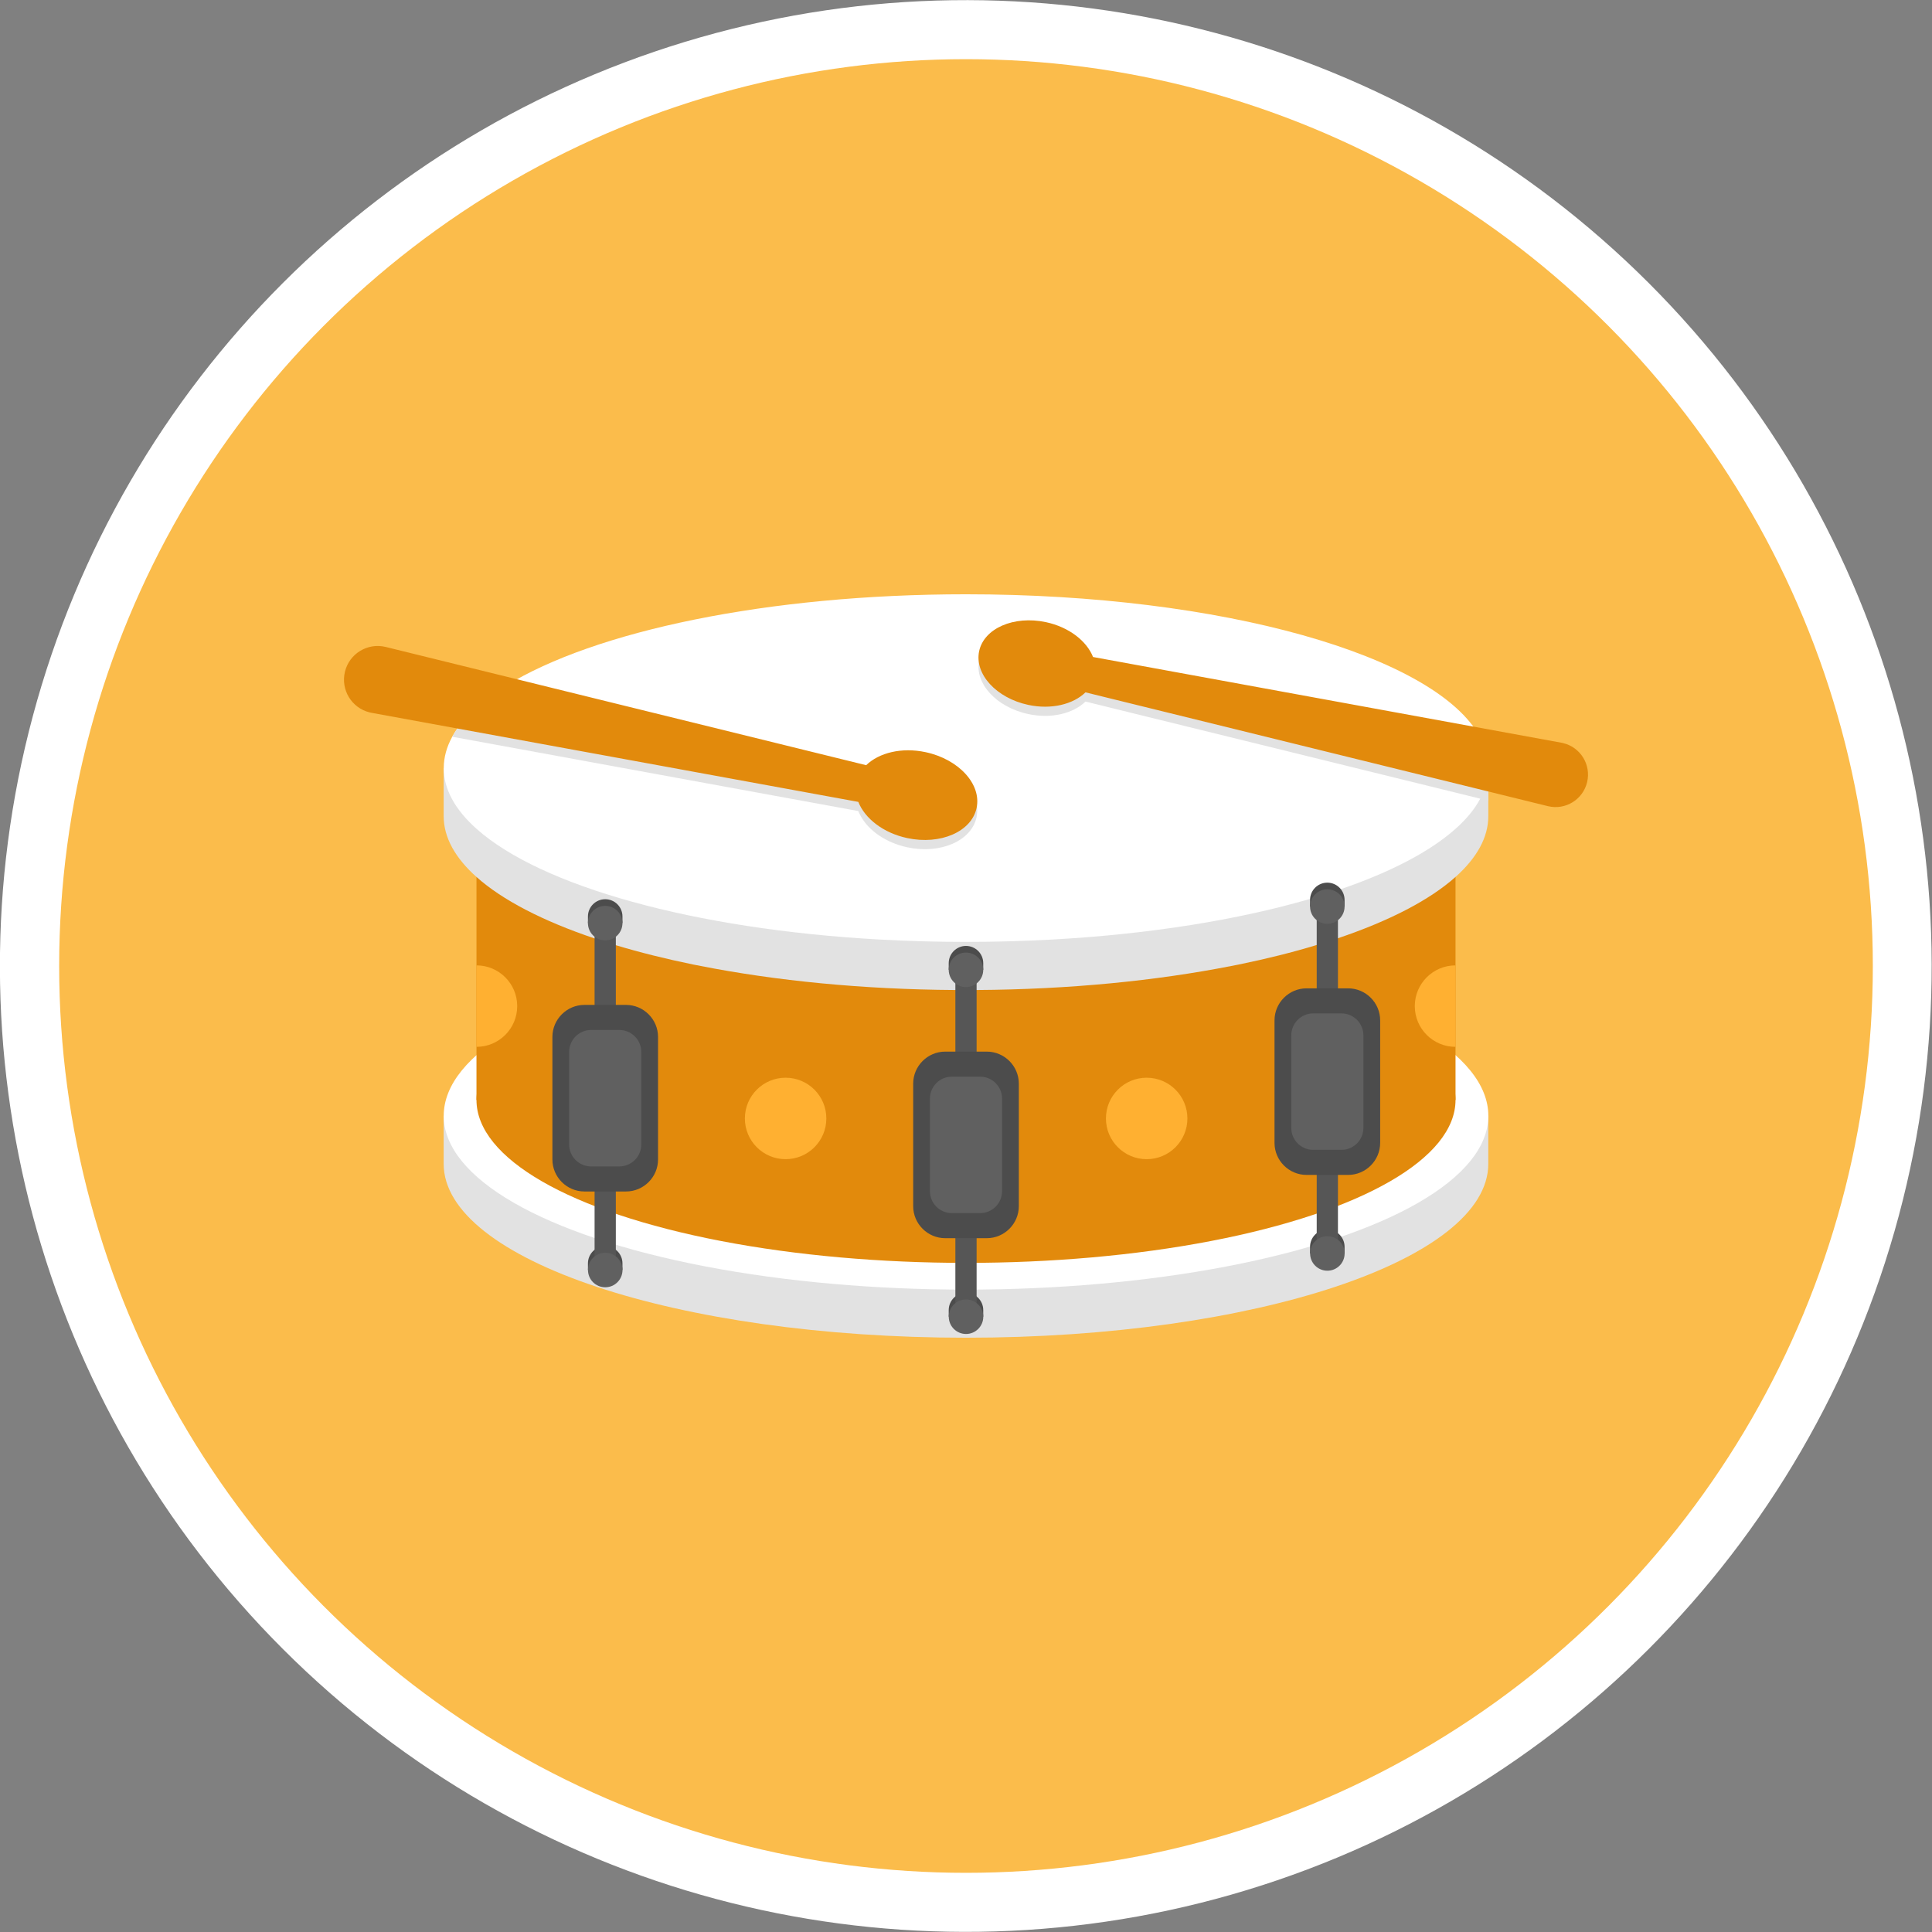 <?xml version="1.0" encoding="utf-8"?>
<!-- Generator: Adobe Illustrator 26.0.0, SVG Export Plug-In . SVG Version: 6.00 Build 0)  -->
<svg version="1.0" id="Camada_1" xmlns="http://www.w3.org/2000/svg" xmlns:xlink="http://www.w3.org/1999/xlink" x="0px" y="0px"
	 viewBox="0 0 300 300" enable-background="new 0 0 300 300" xml:space="preserve">
<rect x="0" y="0" width="300" height="300" fill="#808080" stroke="none"/>
<g>
	
		<ellipse transform="matrix(0.707 -0.707 0.707 0.707 -62.132 150)" fill="#FFFFFF" cx="150" cy="150" rx="150" ry="150"/>
	<circle fill="#FBBC4B" cx="150" cy="150" r="140.812"/>
</g>
<g>
	<g>
		<g>
			<g>
				<path fill="#E2E2E2" d="M227.962,173.258H72.048h-3.156v7.46c0,14.92,36.312,27.003,81.105,27.003s81.105-12.083,81.105-27.003
					v-7.46H227.962z"/>
				<ellipse fill="#FFFFFF" cx="150.004" cy="173.258" rx="81.104" ry="26.993"/>
			</g>
			<polygon fill="#E28A0C" points="226.013,170.801 150,170.801 73.987,170.801 73.987,126.738 226.013,126.738 			"/>
			<ellipse fill="#E28A0C" cx="150" cy="170.801" rx="76.013" ry="25.299"/>
			<g>
				<path fill="#E2E2E2" d="M231.104,119.269v7.46c0,3.32-1.8,6.5-5.09,9.44c-4.03,3.6-10.31,6.84-18.26,9.52
					c-1.07,0.37-2.17,0.72-3.3,1.05c-3.74,1.14-7.8,2.15-12.14,3.04c-0.37,0.07-0.75,0.15-1.13,0.22
					c-11.63,2.29-25.12,3.64-39.54,3.73c-0.55,0.01-1.1,0.01-1.65,0.01c-0.55,0-1.1,0-1.65-0.01c-14.42-0.09-27.9-1.44-39.53-3.73
					c-0.38-0.07-0.75-0.14-1.13-0.22c-4.3-0.88-8.34-1.89-12.06-3.01c-1.13-0.34-2.23-0.69-3.3-1.05
					c-7.99-2.69-14.3-5.94-18.34-9.55c-3.29-2.94-5.09-6.12-5.09-9.44v-7.46H231.104z"/>
				<path fill="#FFFFFF" d="M231.104,119.269c0,1.62-0.43,3.21-1.25,4.75c-0.86,1.61-2.15,3.18-3.84,4.68
					c-3.96,3.53-10.07,6.72-17.82,9.37c-0.3,0.1-0.58,0.2-0.88,0.31h-0.01c-0.28,0.09-0.56,0.18-0.84,0.27
					c-0.56,0.18-1.13,0.36-1.71,0.53c-0.33,0.11-0.66,0.21-1,0.3c0,0.01,0,0.01-0.01,0.01c-0.1,0.03-0.2,0.06-0.31,0.09
					c-11.08,3.23-24.82,5.47-39.98,6.31c-4.37,0.24-8.87,0.37-13.45,0.37c-4.58,0-9.08-0.13-13.45-0.37c-0.01,0-0.01,0-0.01,0
					c-28.88-1.61-52.59-8.29-62.56-17.2c-3.29-2.93-5.08-6.11-5.08-9.42c0-1.66,0.45-3.29,1.32-4.87c1.54-2.81,4.39-5.48,8.34-7.92
					c13.69-8.45,40.55-14.2,71.44-14.2c39.85,0,72.99,9.56,79.81,22.17C230.664,116.019,231.104,117.629,231.104,119.269z"/>
			</g>
		</g>
		<g>
			<g>
				<path fill="#4C4C4C" d="M152.678,203.428v1.031h-5.361v-1.031c0-1.48,1.2-2.68,2.68-2.68S152.678,201.948,152.678,203.428z"/>
			</g>
			<g>
				<path fill="#565656" d="M149.998,203.943c-0.912,0-1.649-0.606-1.649-1.355v-52.805c0-0.749,0.738-1.355,1.649-1.355
					s1.649,0.606,1.649,1.355v52.805C151.647,203.337,150.91,203.943,149.998,203.943z"/>
			</g>
			<g>
				<path fill="#4C4C4C" d="M152.678,149.562v1.031h-5.361v-1.031c0-1.48,1.2-2.68,2.68-2.68S152.678,148.082,152.678,149.562z"/>
			</g>
			<circle fill="#606060" cx="149.997" cy="150.593" r="2.68"/>
			<path fill="#4C4C4C" d="M153.23,192.265h-6.459c-2.735,0-4.973-2.238-4.973-4.973v-19.025c0-2.735,2.238-4.973,4.973-4.973h6.459
				c2.735,0,4.973,2.238,4.973,4.973v19.025C158.203,190.027,155.965,192.265,153.23,192.265z"/>
			<path fill="#606060" d="M152.204,188.371h-4.408c-1.867,0-3.394-1.527-3.394-3.394v-14.396c0-1.867,1.527-3.394,3.394-3.394
				h4.408c1.867,0,3.394,1.527,3.394,3.394v14.396C155.598,186.844,154.071,188.371,152.204,188.371z"/>
			<circle fill="#606060" cx="150.004" cy="204.459" r="2.68"/>
		</g>
		<g>
			<g>
				<path fill="#4C4C4C" d="M96.656,196.177v1.031h-5.361v-1.031c0-1.48,1.2-2.68,2.68-2.68
					C95.456,193.496,96.656,194.696,96.656,196.177z"/>
			</g>
			<g>
				<path fill="#565656" d="M93.976,196.692c-0.912,0-1.649-0.606-1.649-1.355v-52.805c0-0.749,0.738-1.355,1.649-1.355
					c0.912,0,1.649,0.606,1.649,1.355v52.805C95.626,196.086,94.888,196.692,93.976,196.692z"/>
			</g>
			<g>
				<path fill="#4C4C4C" d="M96.656,142.311v1.031h-5.361v-1.031c0-1.48,1.2-2.68,2.68-2.68
					C95.456,139.63,96.656,140.83,96.656,142.311z"/>
			</g>
			<circle fill="#606060" cx="93.975" cy="143.342" r="2.68"/>
			<path fill="#4C4C4C" d="M97.208,185.013h-6.459c-2.735,0-4.973-2.238-4.973-4.973v-19.025c0-2.735,2.238-4.973,4.973-4.973h6.459
				c2.735,0,4.973,2.238,4.973,4.973v19.025C102.181,182.775,99.943,185.013,97.208,185.013z"/>
			<path fill="#606060" d="M96.182,181.12h-4.408c-1.867,0-3.394-1.527-3.394-3.394V163.33c0-1.867,1.527-3.394,3.394-3.394h4.408
				c1.867,0,3.394,1.527,3.394,3.394v14.396C99.576,179.593,98.049,181.12,96.182,181.12z"/>
			<circle fill="#606060" cx="93.982" cy="197.208" r="2.68"/>
		</g>
		<g>
			<g>
				<path fill="#4C4C4C" d="M208.786,193.604v1.031h-5.361v-1.031c0-1.48,1.2-2.68,2.68-2.68S208.786,192.124,208.786,193.604z"/>
			</g>
			<g>
				<path fill="#565656" d="M206.107,194.12c-0.912,0-1.649-0.606-1.649-1.355V139.96c0-0.749,0.738-1.355,1.649-1.355
					c0.912,0,1.649,0.606,1.649,1.355v52.805C207.756,193.514,207.018,194.12,206.107,194.12z"/>
			</g>
			<g>
				<path fill="#4C4C4C" d="M208.786,139.738v1.031h-5.361v-1.031c0-1.48,1.2-2.68,2.68-2.68S208.786,138.258,208.786,139.738z"/>
			</g>
			<circle fill="#606060" cx="206.106" cy="140.769" r="2.68"/>
			<path fill="#4C4C4C" d="M209.338,182.441h-6.459c-2.735,0-4.973-2.238-4.973-4.973v-19.025c0-2.735,2.238-4.973,4.973-4.973
				h6.459c2.735,0,4.973,2.238,4.973,4.973v19.025C214.311,180.203,212.074,182.441,209.338,182.441z"/>
			<path fill="#606060" d="M208.313,178.548h-4.408c-1.867,0-3.394-1.527-3.394-3.394v-14.396c0-1.867,1.527-3.394,3.394-3.394
				h4.408c1.867,0,3.394,1.527,3.394,3.394v14.396C211.707,177.021,210.18,178.548,208.313,178.548z"/>
			<circle fill="#606060" cx="206.113" cy="194.635" r="2.68"/>
		</g>
		<circle fill="#FFB031" cx="121.989" cy="173.672" r="6.325"/>
		<path fill="#FFB031" d="M73.987,149.904c3.493,0,6.325,2.832,6.325,6.325s-2.832,6.325-6.325,6.325V149.904z"/>
		<path fill="#FFB031" d="M226.013,162.554c-3.493,0-6.325-2.832-6.325-6.325s2.832-6.325,6.325-6.325V162.554z"/>
		<circle fill="#FFB031" cx="178.054" cy="173.672" r="6.325"/>
	</g>
	<g>
		<path fill="#E2E2E2" d="M146.764,119.269c-0.92-0.46-1.94-0.82-3.04-1.05c-3.02-0.64-5.91-0.18-7.95,1.05
			c-0.48,0.29-0.9,0.61-1.28,0.98l-3.98-0.98l-51.95-12.79c-3.95,2.44-6.8,5.11-8.34,7.92l26.6,4.87l36.45,6.67
			c0.11,0.27,0.23,0.54,0.39,0.8c1.24,2.24,3.88,4.11,7.22,4.83c5.16,1.1,9.97-1,10.76-4.68c0.01-0.05,0.02-0.1,0.02-0.15
			C152.194,123.879,150.134,120.929,146.764,119.269z M229.814,114.449l-60.09-11c-0.98-2.48-3.73-4.65-7.32-5.41
			c-4.96-1.07-9.6,0.95-10.36,4.5c-0.76,3.55,2.66,7.28,7.62,8.34c3.59,0.77,6.98-0.09,8.89-1.94l41.99,10.33l19.31,4.75l1.25,0.31
			v-5.06C231.104,117.629,230.664,116.019,229.814,114.449z"/>
		<path fill="#E28A0C" d="M143.728,116.796c-3.724-0.795-7.247,0.091-9.229,2.023l-74.611-18.362
			c-2.807-0.685-5.639,1.035-6.324,3.842s1.035,5.639,3.842,6.324c0.096,0.024,0.194,0.044,0.291,0.062l75.581,13.833
			c1.017,2.574,3.874,4.826,7.601,5.621c5.16,1.101,9.979-0.993,10.767-4.678C152.433,121.776,148.887,117.897,143.728,116.796
			L143.728,116.796z M159.668,109.456c3.585,0.765,6.978-0.089,8.885-1.948l71.836,17.679c2.707,0.64,5.42-1.036,6.061-3.743
			c0.64-2.707-1.036-5.42-3.743-6.061c-0.069-0.017-0.139-0.031-0.208-0.045l-72.772-13.319c-0.979-2.479-3.73-4.646-7.319-5.412
			c-4.968-1.061-9.609,0.956-10.367,4.504C151.288,104.66,154.702,108.395,159.668,109.456z"/>
	</g>
</g>
</svg>
